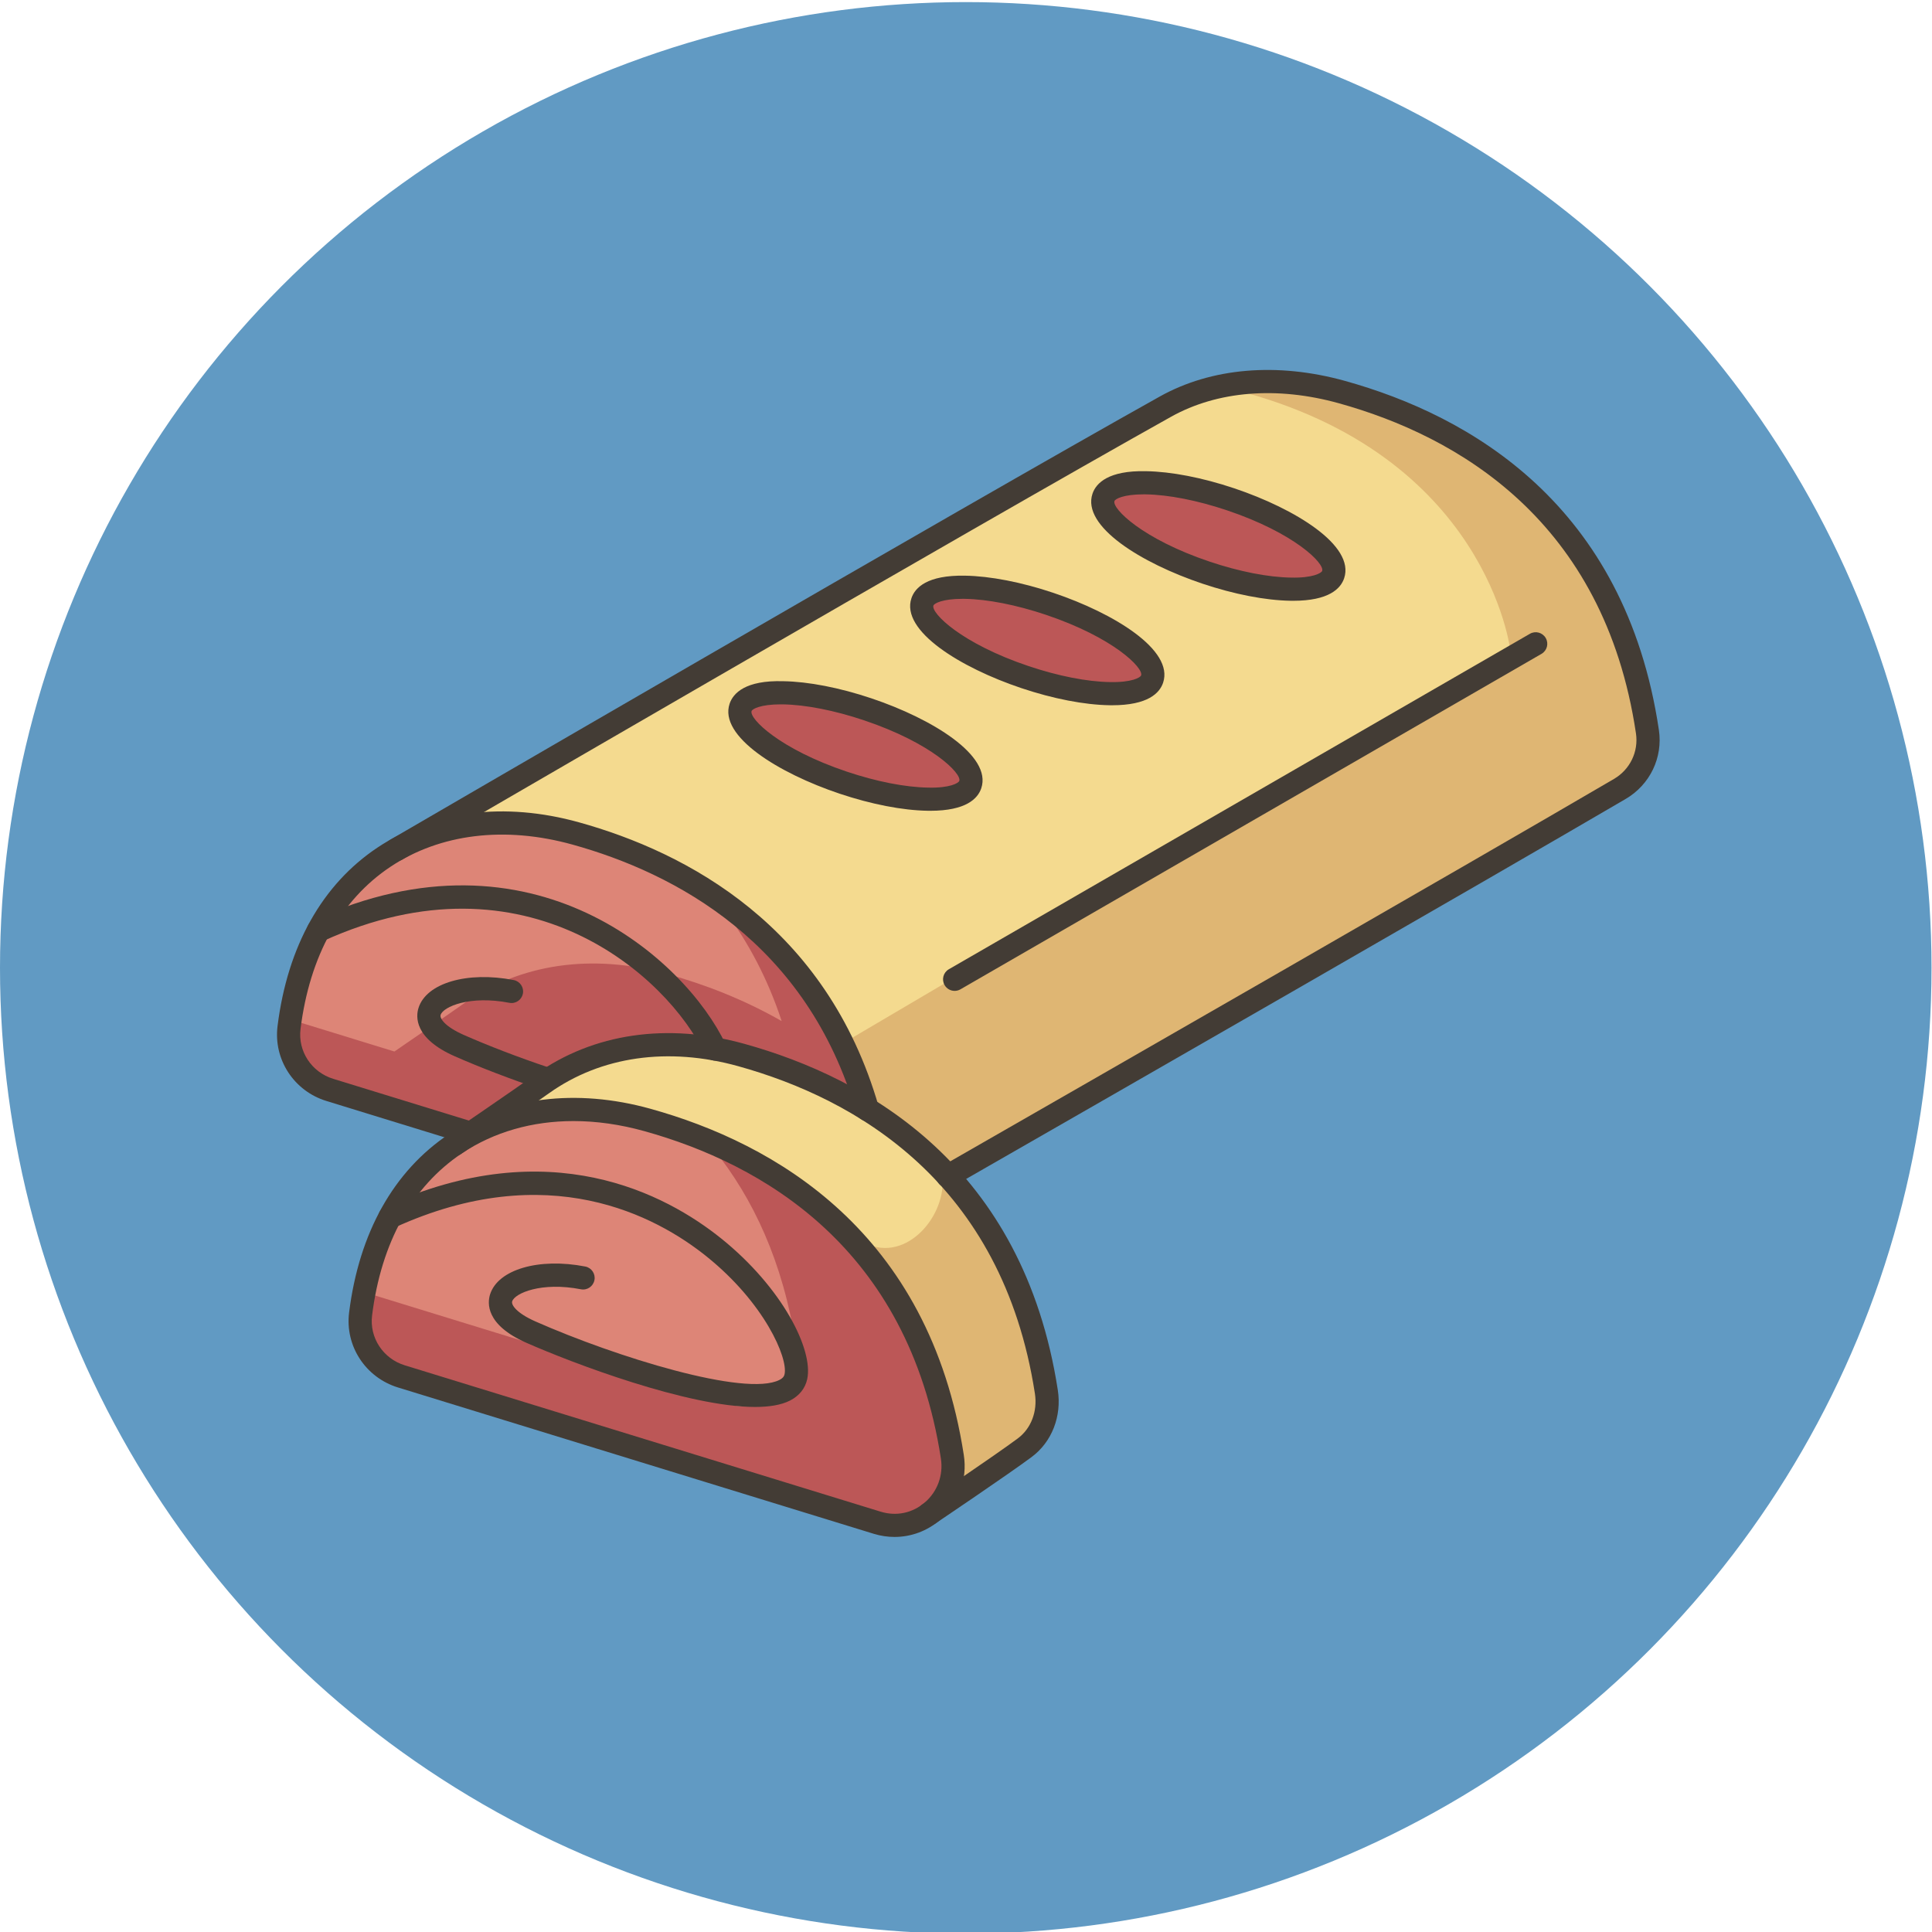 <?xml version="1.0" encoding="UTF-8" standalone="no"?>
<!-- Created with Inkscape (http://www.inkscape.org/) -->

<svg
   version="1.1"
   id="svg18"
   width="1000"
   height="1000"
   viewBox="0 0 1000 1000"
   sodipodi:docname="icon.svg"
   inkscape:version="1.3.2 (1:1.3.2+202311252150+091e20ef0f)"
   xmlns:inkscape="http://www.inkscape.org/namespaces/inkscape"
   xmlns:sodipodi="http://sodipodi.sourceforge.net/DTD/sodipodi-0.dtd"
   xmlns="http://www.w3.org/2000/svg"
   xmlns:svg="http://www.w3.org/2000/svg">
  <defs
     id="defs22">
    <clipPath
       clipPathUnits="userSpaceOnUse"
       id="clipPath34">
      <path
         d="M 0,3236.692 H 3834.782 V 0 H 0 Z"
         id="path32" />
    </clipPath>
  </defs>
  <sodipodi:namedview
     id="namedview20"
     pagecolor="#ffffff"
     bordercolor="#000000"
     borderopacity="0.25"
     inkscape:showpageshadow="2"
     inkscape:pageopacity="0.0"
     inkscape:pagecheckerboard="0"
     inkscape:deskcolor="#d1d1d1"
     showgrid="false"
     inkscape:zoom="0.47594916"
     inkscape:cx="401.30337"
     inkscape:cy="504.25554"
     inkscape:window-width="2506"
     inkscape:window-height="1376"
     inkscape:window-x="54"
     inkscape:window-y="27"
     inkscape:window-maximized="1"
     inkscape:current-layer="g26">
    <inkscape:page
       x="0"
       y="0"
       id="page24"
       width="1000"
       height="1000"
       margin="0"
       bleed="0" />
  </sodipodi:namedview>
  <g
     id="g26"
     inkscape:groupmode="layer"
     inkscape:label="Page 1"
     transform="matrix(1.333,0,0,-1.333,0,4315.587)">
    <circle
       style="fill:#619ac3;stroke-width:1.5;stroke-linecap:round"
       id="path1"
       cx="375"
       cy="-2861.69"
       r="375"
       transform="scale(1,-1)" />
    <g
       id="g28"
       transform="matrix(0.14,0,0,0.14,107.56,2640.711)">
      <g
         id="g30"
         clip-path="url(#clipPath34)">
        <g
           id="g36"
           transform="translate(151.108,1255.264)">
          <path
             d="m 0,0 383.651,-118.015 c 58.837,40.336 152.415,104.657 191.943,132.798 155.817,110.95 356.643,140.171 565.44,82.044 C 1242.702,68.565 1351.981,26.975 1457.753,-33.701 1310.3,415.161 952.387,602.78 673.221,680.393 480.729,733.844 296.507,711.339 154.562,616.772 12.774,522.331 -75.876,362.857 -101.786,155.613 -110.464,86.25 -67.653,20.81 0,0"
             style="fill:#dd8577;fill-opacity:1;fill-rule:nonzero;stroke:none"
             id="path38" />
        </g>
        <g
           id="g40"
           transform="translate(1243.666,1734.34)">
          <path
             d="m 0,0 c 63.09,-84.965 117.079,-184.946 156.076,-303.659 -105.772,60.676 -215.051,102.266 -316.719,130.528 -208.798,58.127 -409.623,28.906 -565.44,-82.044 -39.524,-28.141 -133.102,-92.462 -191.943,-132.798 l -273.054,83.994 c -0.965,-6.589 -2.428,-12.792 -3.264,-19.483 -8.678,-69.363 34.133,-134.804 101.786,-155.613 l 383.651,-118.015 c 58.837,40.336 152.415,104.656 191.943,132.798 155.817,110.95 356.643,140.171 565.44,82.044 101.668,-28.262 210.947,-69.853 316.719,-130.528 C 287.679,-276.804 151.831,-113.546 0,0"
             style="fill:#bc5757;fill-opacity:1;fill-rule:nonzero;stroke:none"
             id="path42" />
        </g>
        <g
           id="g44"
           transform="translate(1270.549,2305.89)">
          <path
             d="m 0,0 c 11.707,34.838 57.233,53.859 132.937,51.473 68.218,-1.035 153.494,-17.639 240.105,-46.734 161.796,-54.33 320,-153.071 294.498,-228.994 -11.346,-33.772 -54.911,-51.537 -126.173,-51.537 -2.229,0 -4.473,0 -6.764,0.063 -68.218,1.036 -153.495,17.639 -240.105,46.734 C 132.701,-174.665 -25.501,-75.924 0,0 m 504.315,292.677 c 11.692,34.839 56.998,54.11 132.937,51.474 68.218,-1.036 153.495,-17.639 240.105,-46.734 161.797,-54.33 320,-153.072 294.498,-228.995 -11.346,-33.772 -54.91,-51.536 -126.173,-51.536 -2.228,0 -4.473,0 -6.764,0.062 C 970.701,17.984 885.423,34.587 798.813,63.683 637.016,118.012 478.814,216.754 504.315,292.677 m 502.135,289.79 c 11.691,34.839 57.405,54.141 132.936,51.473 68.218,-1.035 153.495,-17.639 240.106,-46.733 161.796,-54.331 319.999,-153.072 294.497,-228.995 -11.346,-33.772 -54.942,-51.568 -126.22,-51.568 -2.213,0 -4.441,0.031 -6.701,0.063 -68.234,1.036 -153.51,17.639 -240.121,46.734 -161.796,54.361 -319.999,153.102 -294.497,229.026 M -437.62,-339.287 c 294.169,-81.784 674.006,-282.022 818.124,-770.325 74.974,-47.242 147.304,-104.857 213.003,-174.912 432.229,247.791 1450.433,832.059 1852.068,1067.048 50.375,29.472 77.414,85.497 68.877,142.745 -89.435,600.389 -503.75,836.382 -835.551,928.658 -175.622,48.743 -345.265,34.933 -477.699,-38.981 -431.61,-241.01 -1560.183,-895.715 -1975.758,-1137.138 104.905,20.82 219.517,15.546 336.936,-17.095"
             style="fill:#f4da8f;fill-opacity:1;fill-rule:nonzero;stroke:none"
             id="path46" />
        </g>
        <g
           id="g48"
           transform="translate(1575.278,2107.34)">
          <path
             d="m 0,0 c 83.566,-28.059 165.375,-44.066 230.375,-45.071 66.901,-0.533 96.921,14.658 101.959,29.598 12.131,36.094 -86.344,125.168 -274.253,188.318 -83.567,28.059 -165.375,44.066 -230.376,45.071 -2.119,0.031 -4.19,0.031 -6.246,0.031 -63.086,0 -90.848,-15.129 -95.712,-29.629 C -286.384,152.224 -187.91,63.149 0,0"
             style="fill:#bc5757;fill-opacity:1;fill-rule:nonzero;stroke:none"
             id="path50" />
        </g>
        <g
           id="g52"
           transform="translate(2581.728,2689.776)">
          <path
             d="m 0,0 c 83.55,-28.059 165.358,-44.066 230.359,-45.039 67.418,-0.722 96.953,14.626 101.975,29.597 12.131,36.094 -86.344,125.169 -274.254,188.318 -83.565,28.06 -165.374,44.066 -230.375,45.071 -2.119,0.031 -4.19,0.031 -6.246,0.031 -63.087,0 -90.848,-15.128 -95.713,-29.629 C -286.385,152.255 -187.91,63.149 0,0"
             style="fill:#bc5757;fill-opacity:1;fill-rule:nonzero;stroke:none"
             id="path54" />
        </g>
        <g
           id="g56"
           transform="translate(2079.594,2400.018)">
          <path
             d="m 0,0 c 83.565,-28.06 165.374,-44.066 230.375,-45.071 66.821,-0.816 96.921,14.626 101.959,29.597 12.131,36.095 -86.344,125.169 -274.254,188.318 -83.566,28.06 -165.375,44.067 -230.376,45.071 -2.118,0.031 -4.189,0.031 -6.245,0.031 -63.087,0 -90.848,-15.128 -95.713,-29.628 C -286.385,152.224 -187.91,63.149 0,0"
             style="fill:#bc5757;fill-opacity:1;fill-rule:nonzero;stroke:none"
             id="path58" />
        </g>
        <g
           id="g60"
           transform="translate(1846.299,992.655)">
          <path
             d="m 0,0 c -0.071,0.126 -0.063,0.269 -0.133,0.396 -66.132,71.751 -139.481,130.152 -215.499,177.8 -0.502,0.253 -0.941,0.561 -1.412,0.866 -114.36,71.446 -234.699,118.561 -345.713,149.427 -199.35,55.397 -390.43,27.965 -538.197,-77.273 -20.511,-14.605 -55.557,-38.939 -92.723,-64.589 115.91,31.651 245.543,29.815 378.762,-7.223 339.082,-94.253 763.112,-335.111 857.585,-947.176 4.99,-32.279 1.239,-64.323 -9.949,-93.478 63.576,43.289 147.77,101.106 185.257,129.007 41.619,30.947 62.192,84.461 53.67,139.638 C 231.635,-333.37 130.731,-142.65 2.327,-2.316 1.585,-1.489 0.573,-1.004 0,0"
             style="fill:#f4da8f;fill-opacity:1;fill-rule:nonzero;stroke:none"
             id="path62" />
        </g>
        <g
           id="g64"
           transform="translate(1857.206,219.987)">
          <path
             d="m 0,0 c -91.868,595.115 -504.472,829.383 -834.421,921.125 -68.359,18.989 -135.667,28.405 -200.417,28.405 -116.569,0 -224.75,-30.593 -315.782,-90.532 -2.688,-1.84 -4.641,-3.172 -4.798,-3.282 0,-0.002 -0.01,-0.002 -0.01,-0.004 -140.36,-94.644 -228.241,-253.33 -254.002,-459.366 -8.678,-69.332 34.133,-134.804 101.786,-155.645 l 1319.779,-405.919 c 48.366,-14.877 100.029,-4.049 138.163,28.906 C -10.624,-102.508 7.957,-51.568 0,0"
             style="fill:#dd8577;fill-opacity:1;fill-rule:nonzero;stroke:none"
             id="path66" />
        </g>
        <g
           id="g68"
           transform="translate(1857.206,219.987)">
          <path
             d="m 0,0 c -74.837,484.785 -362.504,730.083 -644.958,853.979 107.872,-134.752 191.257,-310.541 226.728,-540.302 7.956,-51.569 -10.625,-102.508 -49.701,-136.312 -38.134,-32.955 -89.796,-43.783 -138.162,-28.906 l -993.676,305.62 c -3.617,-18.93 -7.179,-37.91 -9.659,-57.733 -8.678,-69.332 34.133,-134.804 101.786,-155.645 l 1319.779,-405.919 c 48.366,-14.877 100.029,-4.049 138.163,28.906 C -10.624,-102.508 7.957,-51.568 0,0"
             style="fill:#bc5757;fill-opacity:1;fill-rule:nonzero;stroke:none"
             id="path70" />
        </g>
        <g
           id="g72"
           transform="translate(3785,2231.159)">
          <path
             d="m 0,0 c -89.435,600.389 -503.75,836.382 -835.551,928.658 -101.644,28.211 -201.029,34.8 -292.614,21.578 701.022,-178.425 763.759,-722.13 763.759,-722.13 L -2203.609,-854.969 c 26.811,-55.24 50.457,-114.843 69.661,-179.912 74.974,-47.243 147.304,-104.857 213.004,-174.912 432.228,247.791 1450.432,832.059 1852.067,1067.048 C -18.502,-113.273 8.537,-57.249 0,0"
             style="fill:#dfb673;fill-opacity:1;fill-rule:nonzero;stroke:none"
             id="path74" />
        </g>
        <g
           id="g76"
           transform="translate(1622.993,819.644)">
          <path
             d="m 0,0 h -0.004 c 126.742,-143.116 225.97,-335.55 265.98,-594.762 4.99,-32.278 1.239,-64.322 -9.95,-93.477 63.577,43.289 147.771,101.106 185.257,129.007 41.619,30.947 62.193,84.461 53.671,139.637 -40.014,259.236 -140.917,449.955 -269.322,590.289 -0.741,0.827 -1.754,1.313 -2.326,2.317 -0.071,0.126 -0.063,0.268 -0.134,0.396 C 229.222,60.789 112.187,-66.136 0,0"
             style="fill:#dfb673;fill-opacity:1;fill-rule:nonzero;stroke:none"
             id="path78" />
        </g>
        <g
           id="g80"
           transform="translate(1860.266,968.519)">
          <path
             d="m 0,0 c -11.142,0 -21.97,5.807 -27.918,16.164 -8.82,15.379 -3.499,35.026 11.896,43.847 425.41,243.871 1458.6,836.696 1863.766,1073.757 44.679,26.145 68.657,75.766 61.094,126.487 -88.164,591.851 -496.735,824.55 -823.97,915.538 -171.511,47.676 -336.838,34.369 -465.553,-37.506 C 88.572,1841.938 -1496.704,919.65 -1512.648,910.36 c -15.316,-8.914 -35.011,-3.735 -43.941,11.613 -8.929,15.348 -3.735,35.027 11.613,43.941 15.96,9.29 1601.706,931.859 2132.967,1228.492 143.562,80.192 326.167,95.571 514.093,43.344 345.579,-96.104 777.094,-342.048 870.343,-968.017 11.439,-76.834 -24.749,-151.972 -92.23,-191.456 C 1474.812,841.09 441.433,248.171 15.96,4.269 10.907,1.381 5.414,0 0,0"
             style="fill:#433c35;fill-opacity:1;fill-rule:nonzero;stroke:none"
             id="path82" />
        </g>
        <g
           id="g84"
           transform="translate(1879.459,1514.515)">
          <path
             d="m 0,0 c -11.111,0 -21.908,5.744 -27.872,16.07 -8.866,15.379 -3.609,35.027 11.77,43.909 l 1611.625,930.448 c 15.395,8.913 35.011,3.609 43.91,-11.77 8.866,-15.379 3.609,-35.027 -11.77,-43.909 L 16.038,4.3 C 10.969,1.381 5.445,0 0,0"
             style="fill:#433c35;fill-opacity:1;fill-rule:nonzero;stroke:none"
             id="path86" />
        </g>
        <g
           id="g88"
           transform="translate(537.49,1087.473)">
          <path
             d="m 0,0 c -3.139,0 -6.324,0.439 -9.463,1.412 l -391.089,120.304 c -90.063,27.682 -147.03,115.031 -135.448,207.683 27.699,221.587 123.646,392.831 277.455,495.308 153.762,102.413 351.998,127.24 558.3,69.928 299.472,-83.267 686.843,-287.593 831.455,-788.047 4.912,-17.043 -4.912,-34.87 -21.955,-39.798 -17.074,-4.803 -34.87,4.897 -39.797,21.971 C 933.068,560.717 566.241,753.805 282.524,832.679 94.551,884.968 -84.963,863.092 -222.906,771.193 -360.691,679.419 -446.91,523.9 -472.223,321.427 c -7.705,-61.612 30.382,-119.77 90.565,-138.257 L 9.432,62.866 C 26.396,57.625 35.922,39.641 30.696,22.692 26.458,8.882 13.731,0 0,0"
             style="fill:#433c35;fill-opacity:1;fill-rule:nonzero;stroke:none"
             id="path90" />
        </g>
        <g
           id="g92"
           transform="translate(741.171,1240.168)">
          <path
             d="m 0,0 c -3.39,0 -6.827,0.533 -10.216,1.663 -82.436,27.651 -169.345,61.016 -238.411,91.491 -112.63,49.747 -107.514,110.166 -100.091,133.831 21.688,69.176 135.306,102.446 264.1,77.4 17.42,-3.39 28.797,-20.244 25.408,-37.664 -3.374,-17.45 -20.198,-28.939 -37.68,-25.423 -109.82,21.249 -183.422,-10.986 -190.499,-33.552 -3.013,-9.604 11.739,-32.391 64.719,-55.773 C -155.315,122.25 -70.431,89.671 10.216,62.615 27.055,56.966 36.11,38.762 30.476,21.907 25.957,8.475 13.433,0 0,0"
             style="fill:#433c35;fill-opacity:1;fill-rule:nonzero;stroke:none"
             id="path94" />
        </g>
        <g
           id="g96"
           transform="translate(1215.011,1321.144)">
          <path
             d="m 0,0 c -12.021,0 -23.556,6.779 -29.048,18.361 -101.205,213.365 -492.891,570.666 -1057.688,313.361 -16.18,-7.344 -35.215,-0.22 -42.576,15.913 -7.359,16.164 -0.219,35.216 15.929,42.591 C -505.116,667.399 -81.008,277.957 29.017,45.918 36.627,29.88 29.801,10.703 13.763,3.107 9.306,1.004 4.614,0 0,0"
             style="fill:#433c35;fill-opacity:1;fill-rule:nonzero;stroke:none"
             id="path98" />
        </g>
        <g
           id="g100"
           transform="translate(1901.304,2601.894)">
          <path
             d="m 0,0 c -55.57,0 -78.717,-12.648 -80.742,-18.675 -6.936,-20.652 77.038,-105.081 264.147,-167.948 82.029,-27.557 162.111,-43.282 225.495,-44.254 60.168,-1.319 84.414,12.397 86.501,18.643 6.937,20.652 -77.038,105.081 -264.147,167.948 C 149.226,-16.729 69.144,-1.004 5.759,-0.031 3.798,0 1.883,0 0,0 m 414.833,-295.188 c -2.276,0 -4.567,0 -6.905,0.063 -69.835,1.067 -156.838,17.953 -244.987,47.55 -168.088,56.464 -335.111,158.595 -304.604,249.364 9.871,29.378 43.847,64.342 148.395,62.428 69.834,-1.068 156.837,-17.953 244.986,-47.55 168.09,-56.465 335.112,-158.596 304.604,-249.365 -9.635,-28.719 -42.12,-62.49 -141.489,-62.49"
             style="fill:#433c35;fill-opacity:1;fill-rule:nonzero;stroke:none"
             id="path102" />
        </g>
        <g
           id="g104"
           transform="translate(1396.988,2309.217)">
          <path
             d="m 0,0 c -55.554,0 -78.717,-12.648 -80.741,-18.675 -6.936,-20.652 77.037,-105.081 264.147,-167.948 82.028,-27.557 162.111,-43.282 225.495,-44.255 59.995,-1.569 84.414,12.398 86.501,18.644 6.936,20.652 -77.038,105.081 -264.148,167.948 C 149.227,-16.729 69.144,-1.004 5.76,-0.031 3.798,0 1.883,0 0,0 m 414.833,-295.188 c -2.275,0 -4.566,0 -6.905,0.063 -69.834,1.066 -156.837,17.953 -244.986,47.55 -168.089,56.464 -335.111,158.595 -304.604,249.364 9.855,29.378 44.145,65.409 148.394,62.427 69.835,-1.067 156.838,-17.952 244.986,-47.55 168.09,-56.464 335.113,-158.595 304.605,-249.364 -9.636,-28.719 -42.12,-62.49 -141.49,-62.49"
             style="fill:#433c35;fill-opacity:1;fill-rule:nonzero;stroke:none"
             id="path106" />
        </g>
        <g
           id="g108"
           transform="translate(2403.438,2891.684)">
          <path
             d="m 0,0 c -55.554,0 -78.717,-12.648 -80.741,-18.675 -6.937,-20.683 77.021,-105.113 264.147,-167.979 82.028,-27.557 162.111,-43.282 225.495,-44.223 59.759,-1.476 84.413,12.397 86.5,18.643 6.937,20.652 -77.037,105.081 -264.147,167.948 C 149.227,-16.729 69.144,-1.004 5.76,-0.031 3.798,0 1.883,0 0,0 m 414.786,-295.22 c -2.26,0 -4.535,0.032 -6.858,0.063 -69.834,1.067 -156.853,17.953 -244.986,47.551 -168.089,56.463 -335.112,158.594 -304.604,249.395 9.855,29.378 44.317,64.781 148.394,62.427 69.834,-1.067 156.837,-17.952 244.986,-47.55 168.09,-56.464 335.112,-158.595 304.604,-249.364 -9.635,-28.719 -42.135,-62.522 -141.536,-62.522"
             style="fill:#433c35;fill-opacity:1;fill-rule:nonzero;stroke:none"
             id="path110" />
        </g>
        <g
           id="g112"
           transform="translate(1808.117,31.762)">
          <path
             d="m 0,0 c -10.326,0 -20.479,4.96 -26.694,14.188 -9.902,14.719 -6.011,34.681 8.71,44.599 1.993,1.35 201.092,135.526 264.555,182.763 36.832,27.368 54.989,75.012 47.378,124.29 -90.55,586.61 -497.442,817.582 -822.84,908.037 -194.516,54.11 -380.794,27.494 -524.559,-74.856 -59.76,-42.56 -241.989,-167.101 -243.825,-168.357 -14.626,-9.98 -34.635,-6.214 -44.663,8.412 -10.012,14.657 -6.246,34.651 8.412,44.695 1.82,1.223 183.531,125.387 242.789,167.602 159.866,113.838 365.478,143.844 579.077,84.461 C -168.042,1240.294 261.699,996.14 357.475,375.632 368.727,302.753 340.935,231.601 284.925,189.95 220.27,141.866 26.161,11.017 17.922,5.493 12.414,1.789 6.167,0 0,0"
             style="fill:#433c35;fill-opacity:1;fill-rule:nonzero;stroke:none"
             id="path114" />
        </g>
        <g
           id="g116"
           transform="translate(822.415,1153.447)">
          <path
             d="m 0,0 c -114.466,0 -220.521,-30.131 -309.375,-89.325 -137.786,-91.774 -224.004,-247.293 -249.317,-449.766 -7.706,-61.611 30.381,-119.77 90.581,-138.288 l 1319.763,-405.92 c 43.69,-13.433 88.493,-4.08 122.924,25.706 34.871,30.131 51.443,75.61 44.334,121.685 C 928.36,-349.267 521.452,-118.295 196.054,-27.84 129.139,-9.228 63.274,0 0,0 m 890.351,-1153.447 c -19.192,0 -38.589,2.856 -57.594,8.694 l -1319.779,405.919 c -90.079,27.746 -147.029,115.094 -135.447,207.715 27.698,221.556 123.646,392.831 277.47,495.307 153.73,102.414 352.014,127.209 558.285,69.929 343.632,-95.54 773.358,-339.694 869.149,-960.233 10.515,-68.076 -14.092,-135.401 -65.817,-180.126 -35.796,-30.915 -80.49,-47.205 -126.267,-47.205"
             style="fill:#433c35;fill-opacity:1;fill-rule:nonzero;stroke:none"
             id="path118" />
        </g>
        <g
           id="g120"
           transform="translate(1326.149,360.504)">
          <path
             d="m 0,0 c -186.325,0 -506.214,121.339 -635.149,178.273 -112.614,49.748 -107.514,110.166 -100.107,133.8 21.704,69.207 135.228,102.477 264.116,77.431 17.419,-3.39 28.797,-20.244 25.407,-37.664 -3.374,-17.419 -20.15,-28.938 -37.679,-25.423 -109.727,21.249 -183.421,-11.017 -190.499,-33.552 -3.013,-9.604 11.738,-32.39 64.718,-55.773 223.44,-98.679 582.923,-209.944 676.705,-162.048 10.577,5.398 13.057,11.08 14.092,15.944 9.73,45.385 -55.852,197.389 -215.921,326.105 -140.8,113.21 -440.398,274.221 -865.102,80.725 -16.163,-7.376 -35.215,-0.251 -42.575,15.945 -7.36,16.132 -0.22,35.183 15.928,42.559 456.044,207.746 779.699,33.395 932.033,-89.137 C 75.625,330.78 161.859,158.688 144.471,77.492 138.9,51.536 122.391,30.884 96.733,17.796 72.393,5.366 39.123,0.031 0,0"
             style="fill:#433c35;fill-opacity:1;fill-rule:nonzero;stroke:none"
             id="path122" />
        </g>
      </g>
    </g>
  </g>
</svg>
